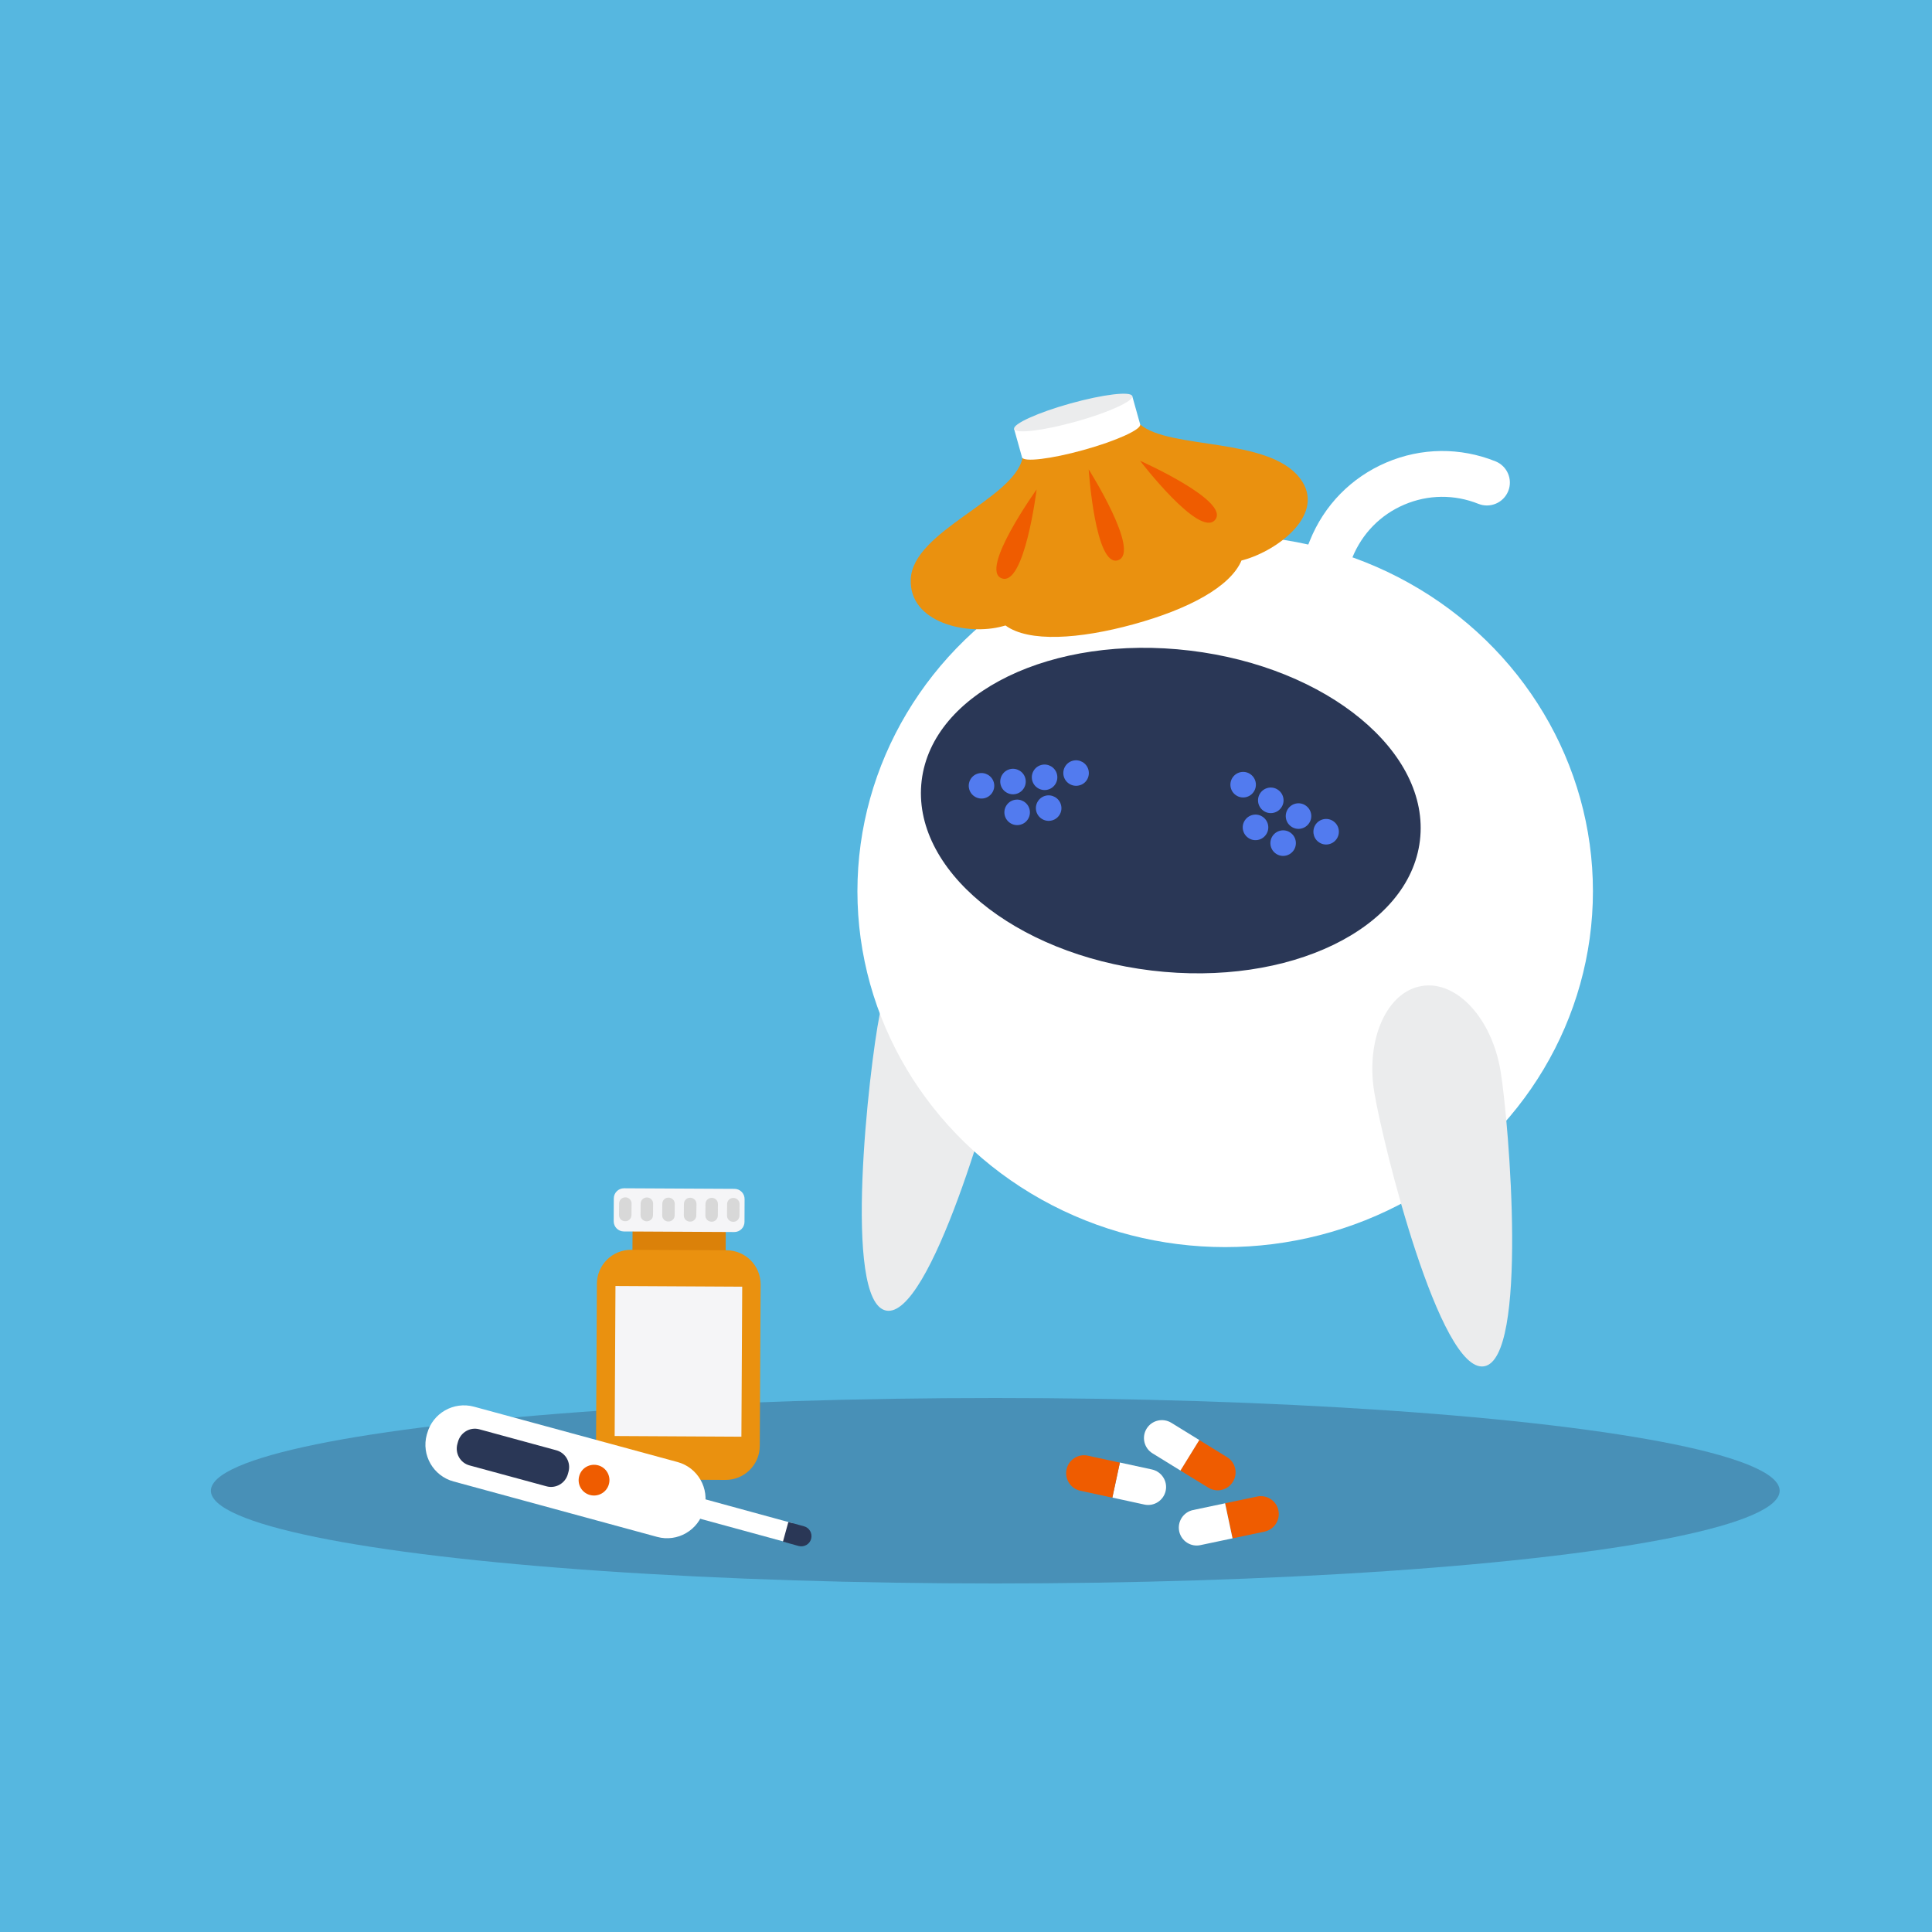 <?xml version="1.0" encoding="utf-8"?>
<!-- Generator: Adobe Illustrator 27.3.1, SVG Export Plug-In . SVG Version: 6.00 Build 0)  -->
<svg version="1.1" id="Layer_1" xmlns="http://www.w3.org/2000/svg" xmlns:xlink="http://www.w3.org/1999/xlink" x="0px" y="0px"
	 viewBox="0 0 2000 2000" style="enable-background:new 0 0 2000 2000;" xml:space="preserve">
<style type="text/css">
	.st0{fill:#56B7E0;}
	.st1{opacity:0.3;fill:#293657;enable-background:new    ;}
	.st2{fill:#EF5C00;}
	.st3{fill:#FFFFFF;}
	.st4{fill:#DB8109;}
	.st5{fill:#EA910F;}
	.st6{fill:#F5F5F7;}
	.st7{fill:#D8D8D8;}
	.st8{fill:#2A3756;}
	.st9{fill:#EBECED;}
	.st10{fill:#527BEF;}
</style>
<rect class="st0" width="2000" height="2000"/>
<ellipse class="st1" cx="1030.3" cy="1543.2" rx="812" ry="96"/>
<g>
	<path class="st2" d="M1250.8,1540c8.7,5.4,20.2,2.7,25.5-6.1c5.4-8.7,2.7-20.2-6.1-25.5l-28.9-17.8l-19.5,31.6L1250.8,1540
		L1250.8,1540z"/>
	<path class="st3" d="M1187,1478.9c-5.4,8.7-2.7,20.2,6.1,25.6l28.9,17.8l19.5-31.6l-28.9-17.8
		C1203.8,1467.5,1192.4,1470.2,1187,1478.9L1187,1478.9z"/>
</g>
<g>
	<path class="st3" d="M1184.6,1557.5c10,2.2,19.9-4.2,22.1-14.2c2.2-10-4.2-19.9-14.2-22.1l-33.2-7.2l-7.8,36.3L1184.6,1557.5
		L1184.6,1557.5z"/>
	<path class="st2" d="M1104.1,1521.1c-2.2,10,4.2,19.9,14.2,22.1l33.2,7.2l7.8-36.3l-33.2-7.2
		C1116.1,1504.7,1106.2,1511.1,1104.1,1521.1L1104.1,1521.1z"/>
</g>
<g>
	<path class="st2" d="M1309.1,1585.5c10-2.1,16.4-12,14.3-22c-2.1-10-12-16.4-22-14.3l-33.2,7l7.7,36.3L1309.1,1585.5z"/>
	<path class="st3" d="M1220.7,1585.2c2.1,10,12,16.5,22,14.3l33.2-7l-7.7-36.3l-33.2,7C1225,1565.3,1218.6,1575.2,1220.7,1585.2
		L1220.7,1585.2z"/>
</g>
<g>
	<g>
		
			<rect x="663.5" y="1244" transform="matrix(5.410451e-03 -1 1 5.410451e-03 -593.082 1988.124)" class="st4" width="78.9" height="96.5"/>
		<path class="st5" d="M786.5,1496.9c-0.1,19.5-16,35.2-35.5,35.1l-98.9-0.5c-19.5-0.1-35.2-16-35.1-35.5l0.9-167.1
			c0.1-19.5,16-35.2,35.5-35.1l98.9,0.5c19.5,0.1,35.2,16,35.1,35.5L786.5,1496.9z"/>
		<g>
			<path class="st6" d="M770.7,1264.9c0,5.8-4.8,10.6-10.7,10.5l-114.2-0.6c-5.8,0-10.6-4.8-10.5-10.7l0.1-23.5
				c0-5.8,4.8-10.6,10.7-10.5l114.2,0.6c5.9,0,10.6,4.8,10.5,10.7L770.7,1264.9L770.7,1264.9z"/>
			<g>
				<path class="st7" d="M653.7,1257.8c0,3.6-2.9,6.5-6.5,6.4l0,0c-3.6,0-6.5-2.9-6.4-6.5l0.1-11.8c0-3.6,2.9-6.5,6.5-6.4l0,0
					c3.6,0,6.5,2.9,6.4,6.5L653.7,1257.8L653.7,1257.8z"/>
				<path class="st7" d="M676,1257.9c0,3.6-2.9,6.4-6.5,6.4l0,0c-3.6,0-6.5-2.9-6.4-6.5l0.1-11.8c0-3.6,2.9-6.4,6.5-6.4l0,0
					c3.6,0,6.5,2.9,6.4,6.5L676,1257.9L676,1257.9z"/>
				<path class="st7" d="M698.4,1258.1c0,3.6-2.9,6.4-6.5,6.4l0,0c-3.6,0-6.5-2.9-6.4-6.5l0.1-11.8c0-3.6,2.9-6.5,6.5-6.4l0,0
					c3.6,0,6.5,2.9,6.4,6.5L698.4,1258.1L698.4,1258.1z"/>
				<path class="st7" d="M720.8,1258.2c0,3.6-2.9,6.5-6.5,6.4l0,0c-3.6,0-6.5-2.9-6.4-6.5l0.1-11.8c0-3.6,2.9-6.5,6.5-6.4l0,0
					c3.6,0,6.5,2.9,6.5,6.5L720.8,1258.2L720.8,1258.2z"/>
				<path class="st7" d="M743.1,1258.3c0,3.6-2.9,6.5-6.5,6.4l0,0c-3.6,0-6.5-2.9-6.4-6.5l0.1-11.8c0-3.6,2.9-6.4,6.5-6.4l0,0
					c3.6,0,6.5,2.9,6.4,6.5L743.1,1258.3L743.1,1258.3z"/>
				<path class="st7" d="M765.5,1258.4c0,3.6-2.9,6.5-6.5,6.4l0,0c-3.6,0-6.5-2.9-6.4-6.5l0.1-11.8c0-3.6,2.9-6.5,6.5-6.4l0,0
					c3.6,0,6.5,2.9,6.4,6.5L765.5,1258.4L765.5,1258.4z"/>
			</g>
		</g>
	</g>
	
		<rect x="624.6" y="1343.7" transform="matrix(5.410451e-03 -1 1 5.410451e-03 -710.785 2103.889)" class="st6" width="155.3" height="131.2"/>
</g>
<g>
	<g>
		<path class="st3" d="M469.5,1533.6c-21-5.7-33.5-27.4-27.7-48.4l0.4-1.3c5.7-21,27.4-33.4,48.5-27.7l210.7,57.3
			c21,5.7,33.3,27.4,27.6,48.4l-0.4,1.3c-5.8,21-27.3,33.5-48.3,27.8L469.5,1533.6L469.5,1533.6z"/>
		<path class="st8" d="M486.1,1517c-9.7-2.6-15.3-12.6-12.6-22.3l0.6-2.2c2.7-9.7,12.5-15.5,22.1-12.9l79.6,21.7
			c9.7,2.6,15.4,12.6,12.7,22.3l-0.6,2.2c-2.6,9.7-12.6,15.5-22.3,12.8L486.1,1517L486.1,1517z"/>
		<polygon class="st3" points="674.6,1558.5 680.1,1538.4 820.5,1576.8 813.8,1596.5 		"/>
	</g>
	<path class="st2" d="M610.7,1547.6c-8.5-2.3-13.5-11.1-11.1-19.6c2.3-8.5,11.1-13.4,19.6-11.1c8.5,2.3,13.5,11.1,11.1,19.6
		C628,1544.9,619.2,1549.9,610.7,1547.6L610.7,1547.6z"/>
	<path class="st8" d="M810.5,1595.9l5.6-20.3l16.2,4.4c5.6,1.5,8.9,7.3,7.4,13l0,0c-1.5,5.6-7.3,8.9-13,7.4L810.5,1595.9
		L810.5,1595.9z"/>
</g>
<g>
	<path class="st9" d="M1040.4,1076.6c-10.8,54.3-77.6,289.1-123.1,280.1c-45.5-9-17.6-251.5-6.8-305.8
		c10.8-54.3,48.6-92.6,84.5-85.5C1030.8,972.4,1051.2,1022.2,1040.4,1076.6L1040.4,1076.6z"/>
	<ellipse class="st3" cx="1268.3" cy="922.6" rx="380.7" ry="368.4"/>
	<g>
		<path class="st3" d="M1386.7,895.8c-2-0.2-4-0.8-6-1.5c-36.6-14.7-65.3-42.8-80.8-79.1c-15.5-36.3-15.9-76.5-1.2-113.1l57.3-142.5
			c14.7-36.6,42.8-65.3,79.1-80.8c36.3-15.5,76.5-15.9,113.1-1.2c12.1,4.9,18,18.7,13.1,30.8c-4.9,12.1-18.7,18-30.8,13.2
			c-24.9-10-52.2-9.7-76.8,0.8c-24.7,10.5-43.7,30-53.8,54.9l-57.3,142.5c-10,24.9-9.7,52.2,0.8,76.8c10.5,24.7,30,43.7,54.9,53.7
			c12.2,4.9,18,18.7,13.2,30.8C1407.4,891.3,1397.1,897.1,1386.7,895.8L1386.7,895.8z"/>
		<g>
			<path class="st8" d="M1469.9,870.1c-11,91.5-135.4,151.7-277.8,134.6c-142.4-17.1-249-105.1-238-196.6s135.4-151.7,277.8-134.6
				C1374.3,690.6,1480.9,778.7,1469.9,870.1L1469.9,870.1z"/>
			<g>
				<path class="st10" d="M1276.4,804.3c4.4-5.8,12.7-7,18.5-2.5c5.8,4.4,6.9,12.7,2.5,18.5c-4.4,5.8-12.7,7-18.5,2.5
					C1273.1,818.4,1272,810.1,1276.4,804.3z"/>
				<path class="st10" d="M1305,820.5c4.4-5.8,12.7-7,18.5-2.5c5.8,4.4,7,12.7,2.5,18.5c-4.4,5.8-12.7,7-18.5,2.5
					C1301.7,834.6,1300.6,826.3,1305,820.5z"/>
				<path class="st10" d="M1333.7,836.8c4.4-5.8,12.7-7,18.5-2.5c5.8,4.4,7,12.7,2.5,18.5c-4.4,5.8-12.7,7-18.5,2.5
					C1330.4,850.9,1329.3,842.6,1333.7,836.8L1333.7,836.8z"/>
				<path class="st10" d="M1289.2,848.5c4.4-5.8,12.7-7,18.5-2.5c5.8,4.4,7,12.7,2.5,18.5c-4.4,5.8-12.7,7-18.5,2.5
					C1285.9,862.6,1284.7,854.3,1289.2,848.5z"/>
				<path class="st10" d="M1317.8,864.8c4.4-5.8,12.7-7,18.5-2.5c5.8,4.4,6.9,12.7,2.5,18.5c-4.4,5.8-12.7,7-18.5,2.5
					C1314.5,878.9,1313.4,870.6,1317.8,864.8L1317.8,864.8z"/>
				<path class="st10" d="M1362.3,853c4.4-5.8,12.7-7,18.5-2.5c5.8,4.4,6.9,12.7,2.5,18.5c-4.4,5.8-12.7,7-18.5,2.5
					C1359.1,867.2,1357.9,858.9,1362.3,853z"/>
			</g>
			<g>
				<path class="st10" d="M1126.7,796.8c-1.9-7-9.2-11.2-16.2-9.3c-7.1,1.9-11.2,9.2-9.3,16.2c1.9,7,9.2,11.2,16.2,9.3
					C1124.5,811.2,1128.6,803.9,1126.7,796.8z"/>
				<path class="st10" d="M1094.1,801.2c-1.9-7-9.2-11.2-16.2-9.3c-7.1,1.9-11.2,9.2-9.3,16.2c1.9,7,9.2,11.2,16.2,9.3
					C1091.8,815.5,1096,808.3,1094.1,801.2z"/>
				<path class="st10" d="M1061.4,805.6c-1.9-7-9.2-11.2-16.2-9.3c-7,1.9-11.2,9.2-9.3,16.2c1.9,7,9.2,11.2,16.2,9.3
					S1063.3,812.6,1061.4,805.6L1061.4,805.6z"/>
				<path class="st10" d="M1098.3,833.1c-1.9-7-9.2-11.2-16.2-9.3s-11.2,9.2-9.3,16.2c1.9,7,9.2,11.2,16.2,9.3
					C1096.1,847.4,1100.3,840.1,1098.3,833.1z"/>
				<path class="st10" d="M1065.7,837.5c-1.9-7-9.2-11.2-16.2-9.3c-7.1,1.9-11.2,9.2-9.3,16.2c1.9,7,9.2,11.2,16.2,9.3
					C1063.5,851.8,1067.6,844.5,1065.7,837.5L1065.7,837.5z"/>
				<path class="st10" d="M1028.8,810c-1.9-7-9.2-11.2-16.2-9.3c-7.1,1.9-11.2,9.2-9.3,16.2c1.9,7,9.2,11.2,16.2,9.3
					C1026.5,824.3,1030.7,817,1028.8,810L1028.8,810z"/>
			</g>
		</g>
	</g>
	<path class="st9" d="M1553.4,1108.9c8.9,54.7,28.7,297.9-17.1,305.5c-45.8,7.5-104.7-229.4-113.7-284
		c-8.9-54.7,13.1-103.8,49.2-109.7C1507.9,1014.7,1544.4,1054.2,1553.4,1108.9L1553.4,1108.9z"/>
</g>
<g>
	<g>
		<path class="st5" d="M1058.4,458c0.6,2.1,0.9,4.4,0.9,6.7c0,2.1-0.3,7.5-0.8,9.6c-9.6,42.8-113.7,75.4-115.7,125.3
			c-1.9,45.2,58.8,58.7,95.1,48.7l3-0.8c24,17.6,76.3,14.2,132.7-1.3c56.4-15.5,100-38.6,111.6-66l2-0.5
			c36.3-10,86.6-48.4,58.3-84.9c-32.9-42.5-134.8-29.3-165.2-55.4c-3.4-2.9-6.9-8.2-8.1-12.6C1172.1,418.4,1053.9,451,1058.4,458
			L1058.4,458z"/>
		<path class="st2" d="M1073.1,506.7c0,0-59.8,83.4-36.1,92S1073.1,506.7,1073.1,506.7z"/>
		<path class="st2" d="M1127,485.9c0,0,6.7,102.3,30.5,94C1181.2,571.5,1127,485.9,1127,485.9L1127,485.9z"/>
		<path class="st2" d="M1180.2,477c0,0,93.7,41.6,77.7,61.1S1180.2,477,1180.2,477z"/>
	</g>
	<path class="st3" d="M1049.8,444.1l8.2,29.3c1.4,5.2,30,1.8,63.8-7.6c33.8-9.4,60-21.3,58.5-26.5l-8.2-29.3L1049.8,444.1
		L1049.8,444.1z"/>
	<path class="st9" d="M1172.1,410c1.4,5.2-24.7,17.1-58.5,26.5s-62.3,12.8-63.8,7.6c-1.5-5.2,24.7-17.1,58.5-26.5
		S1170.6,404.8,1172.1,410z"/>
</g>
</svg>
